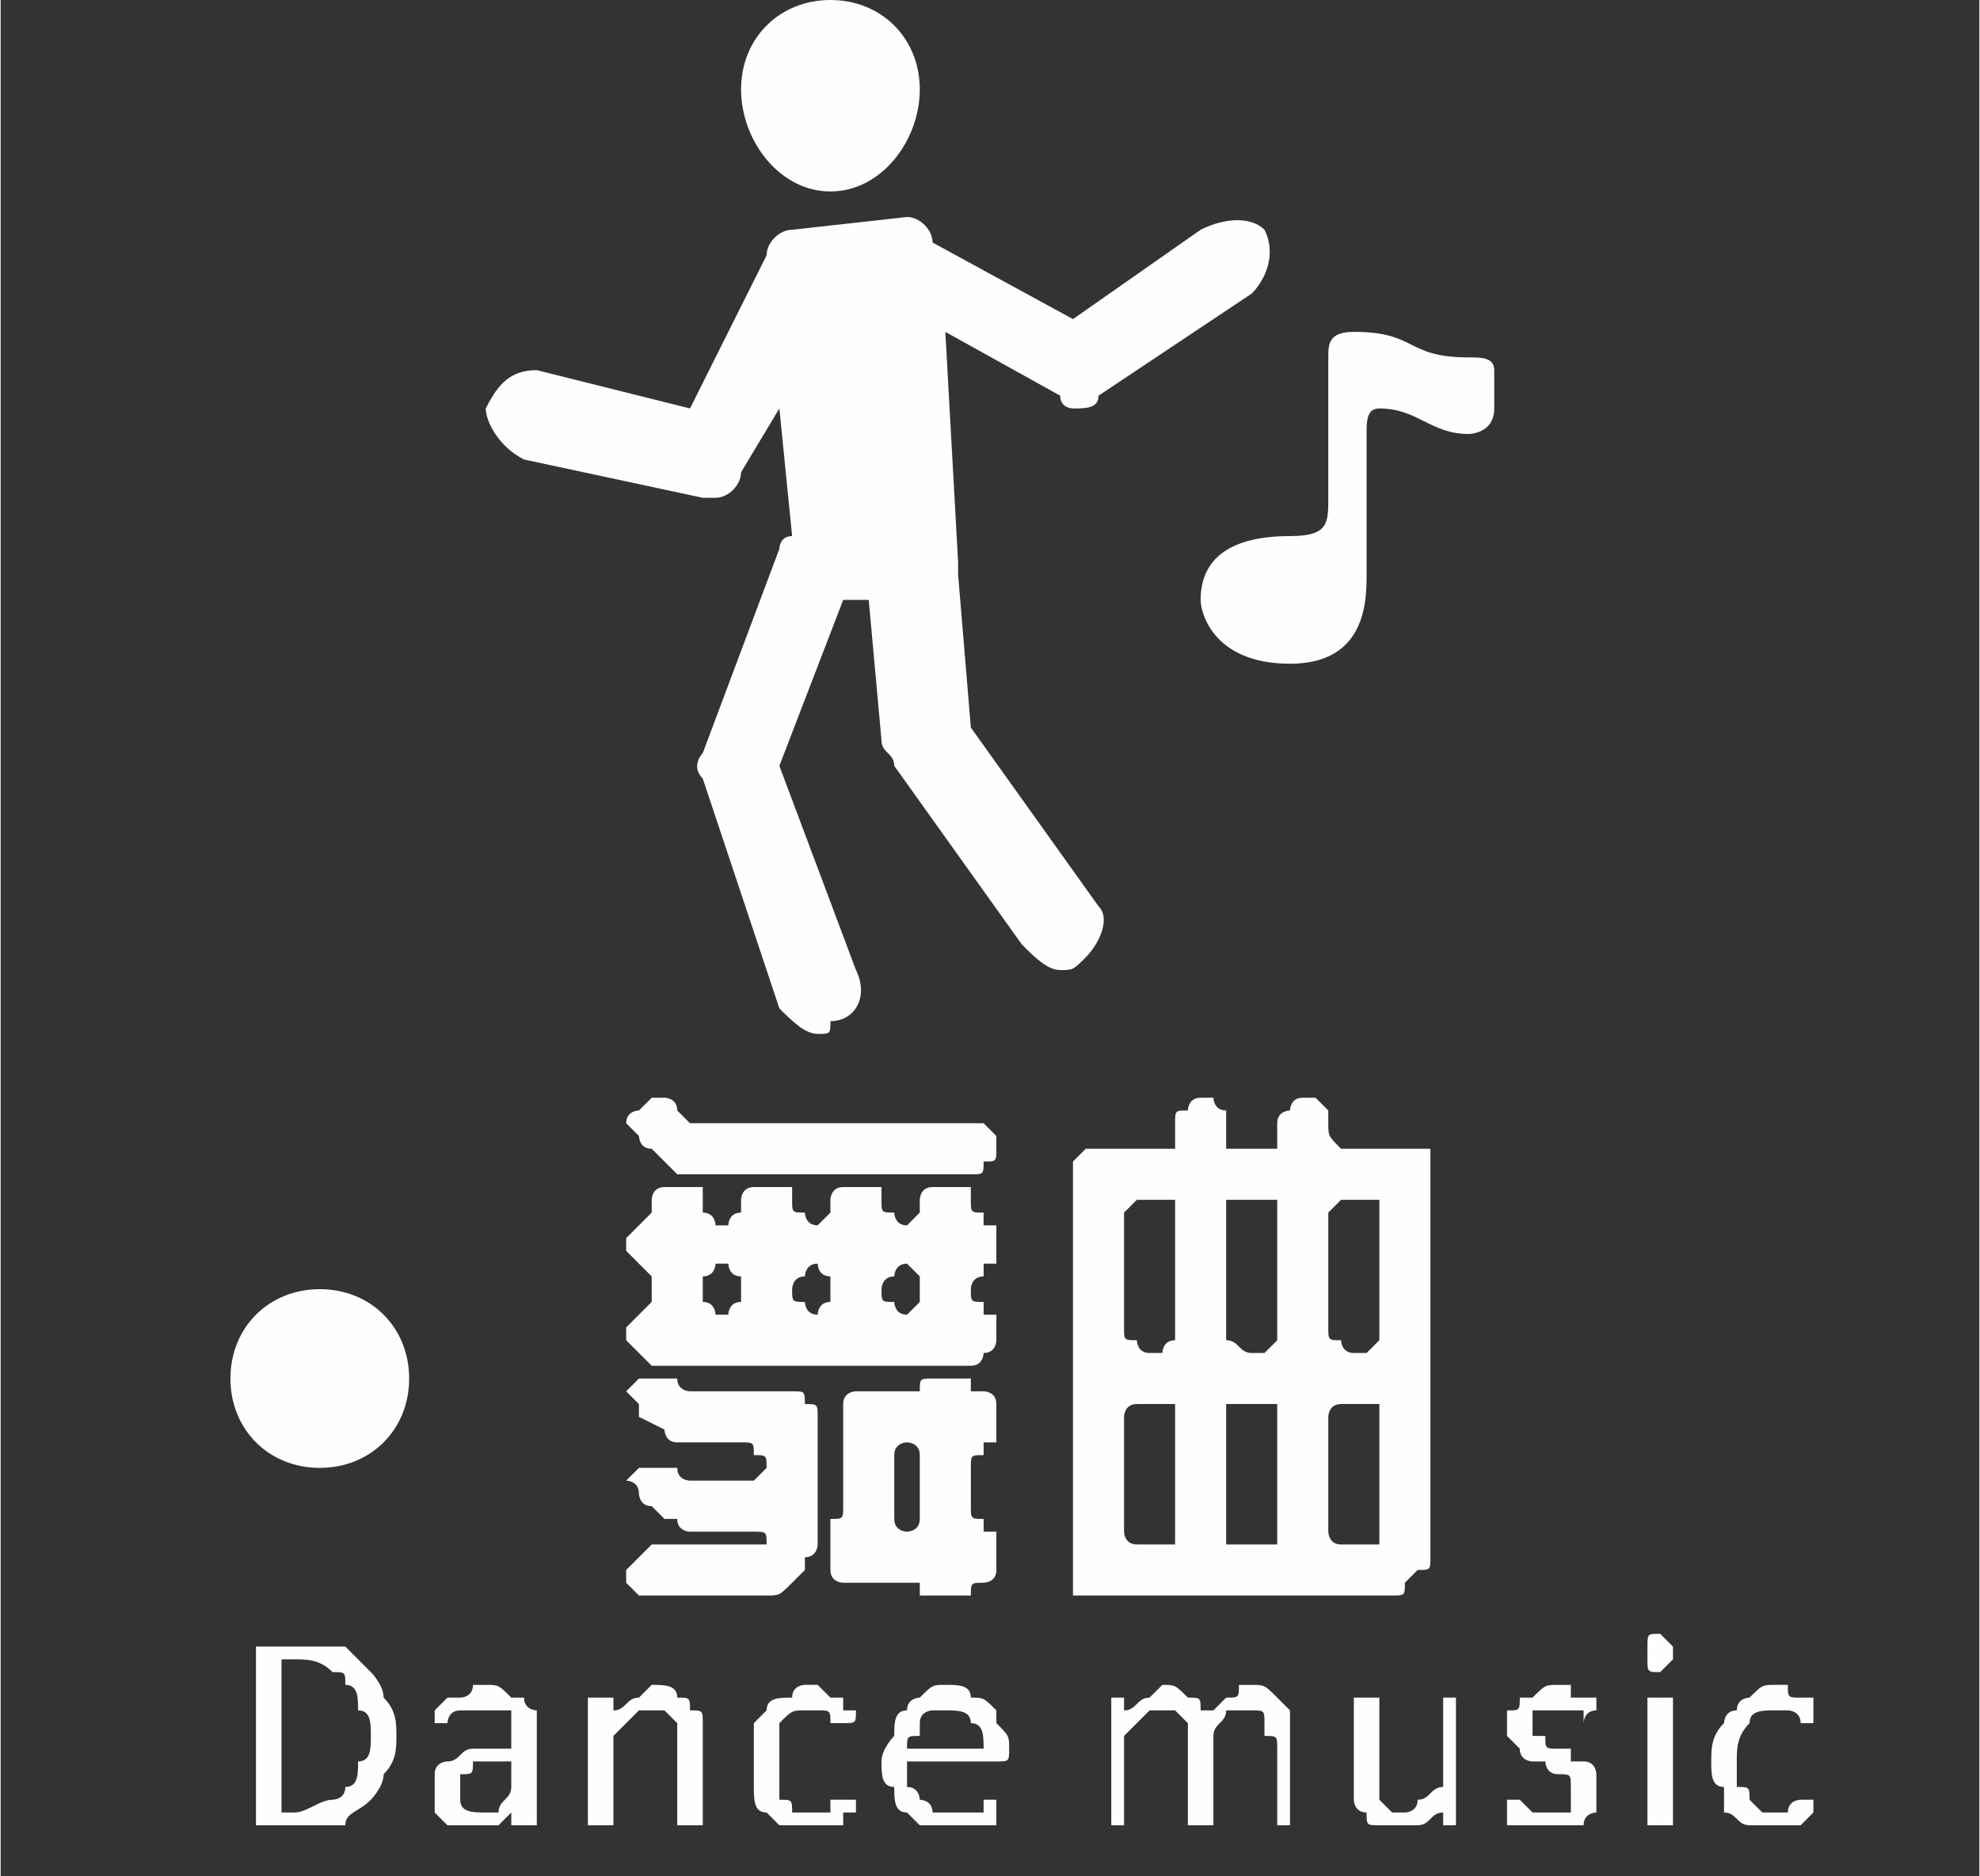 <?xml version="1.0" encoding="UTF-8"?>
<!DOCTYPE svg PUBLIC "-//W3C//DTD SVG 1.1//EN" "http://www.w3.org/Graphics/SVG/1.1/DTD/svg11.dtd">
<!-- Creator: CorelDRAW X8 -->
<svg xmlns="http://www.w3.org/2000/svg" xml:space="preserve" width="78.968mm" height="74.843mm" version="1.1" style="shape-rendering:geometricPrecision; text-rendering:geometricPrecision; image-rendering:optimizeQuality; fill-rule:evenodd; clip-rule:evenodd"
viewBox="0 0 155 147"
 xmlns:xlink="http://www.w3.org/1999/xlink">
 <rect x="0" y="0" width="155" height="147" fill="#333333" stroke="none"/>
 <defs>
  <style type="text/css">
   <![CDATA[
    .fil1 {fill:none}
    .fil0 {fill:#FEFEFE}
    .fil2 {fill:#FEFEFE;fill-rule:nonzero}
   ]]>
  </style>
 </defs>
 <g id="图层_x0020_1">
  <path class="fil0" d="M106 26c-2,0 -2,1 -2,2l0 11c0,2 0,3 -3,3 -5,0 -7,2 -7,5 0,1 1,5 7,5 6,0 6,-5 6,-7l0 -11c0,-1 0,-2 1,-2 3,0 4,2 7,2 0,0 2,0 2,-2l0 -3c0,-1 -1,-1 -2,-1 -5,0 -4,-2 -9,-2l0 0zm-50 13c-1,0 -1,0 -1,0l-14 -3c-2,-1 -3,-3 -3,-4 1,-2 2,-3 4,-3l12 3 6 -12 0 0c0,-1 1,-2 2,-2l9 -1c1,0 2,1 2,2l11 6 10 -7c2,-1 4,-1 5,0 1,2 0,4 -1,5l-12 8c0,1 -1,1 -2,1l0 0c0,0 -1,0 -1,-1l-9 -5 1 18c0,0 0,1 0,1l1 12 10 14c1,1 0,3 -1,4 -1,1 -1,1 -2,1 -1,0 -2,-1 -3,-2l-10 -14c0,-1 -1,-1 -1,-2l-1 -11 -2 0 -5 13 6 16c1,2 0,4 -2,4 0,1 0,1 -1,1l0 0c-1,0 -2,-1 -3,-2l-6 -18c-1,-1 0,-2 0,-2l6 -16c0,0 0,-1 1,-1l-1 -10 -3 5c0,1 -1,2 -2,2l0 0zm2 -32c0,4 3,8 7,8 4,0 7,-4 7,-8 0,-4 -3,-7 -7,-7 -4,0 -7,3 -7,7l0 0z" p-id="31802"/>
  <rect class="fil1" width="155" height="131"/>
  <path class="fil0" d="M25 101c4,0 7,3 7,7 0,4 -3,7 -7,7 -4,0 -7,-3 -7,-7 0,-4 3,-7 7,-7z"/>
  <path class="fil2" d="M78 99c0,0 -1,0 -1,0 0,0 0,1 0,1 -1,0 -1,1 -1,1l0 0c0,1 0,1 1,1 0,0 0,1 0,1 0,0 1,0 1,0 0,0 0,1 0,1l0 1c0,0 0,1 -1,1 0,0 0,1 -1,1l-25 0c0,0 -1,-1 -1,-1 0,0 -1,-1 -1,-1l0 -1c0,0 1,-1 1,-1 0,0 0,0 0,0 0,0 1,-1 1,-1 0,0 0,0 0,-1l0 0c0,0 0,-1 0,-1 0,0 -1,-1 -1,-1 0,0 0,0 0,0 0,0 -1,-1 -1,-1l0 -1c0,0 1,-1 1,-1 0,0 0,0 0,0 0,0 1,-1 1,-1 0,0 0,0 0,-1 0,0 0,-1 1,-1 0,0 0,0 1,0l1 0c0,0 0,0 1,0 0,0 0,1 0,1 0,1 0,1 0,1 1,0 1,1 1,1l1 0c0,0 0,-1 1,-1 0,0 0,0 0,-1 0,0 0,-1 1,-1 0,0 0,0 1,0l1 0c0,0 0,0 1,0 0,0 0,1 0,1 0,1 0,1 1,1 0,0 0,1 1,1l0 0c0,0 1,-1 1,-1 0,0 0,0 0,-1 0,0 0,-1 1,-1 0,0 0,0 1,0l1 0c0,0 0,0 1,0 0,0 0,1 0,1 0,1 0,1 1,1 0,0 0,1 1,1l0 0c0,0 1,-1 1,-1 0,0 0,0 0,-1 0,0 0,-1 1,-1 0,0 0,0 1,0l1 0c0,0 1,0 1,0 0,0 0,1 0,1 0,1 0,1 1,1 0,0 0,1 0,1 0,0 1,0 1,0 0,0 0,1 0,1l0 1c0,0 0,1 0,1zm0 14c0,0 -1,0 -1,0 0,0 0,0 0,1 -1,0 -1,0 -1,1l0 3c0,1 0,1 1,1 0,1 0,1 0,1 0,0 1,0 1,0 0,1 0,1 0,1l0 1c0,1 0,1 0,1 0,1 -1,1 -1,1 0,0 0,0 0,0 -1,0 -1,0 -1,1 0,0 0,0 0,0 0,0 -1,0 -1,0l-1 0c-1,0 -1,0 -1,0 -1,0 -1,0 -1,0 0,-1 0,-1 0,-1 0,0 -1,0 -1,0l-5 0c0,0 -1,0 -1,-1 0,0 0,0 0,-1l0 -1c0,0 0,0 0,-1 0,0 0,0 0,0 0,0 0,0 0,-1 1,0 1,0 1,-1l0 -8c0,0 0,0 0,0 0,-1 1,-1 1,-1l4 0c0,0 1,0 1,0 0,0 0,0 0,0 0,-1 0,-1 1,-1 0,0 0,0 1,0l1 0c0,0 1,0 1,0 0,0 0,0 0,1 0,0 0,0 1,0 0,0 0,0 0,0 0,0 1,0 1,1 0,0 0,0 0,1l0 1c0,0 0,1 0,1zm-16 11c-1,1 -1,1 -2,1 0,0 0,0 -1,0l-8 0c0,0 -1,0 -1,0 0,0 -1,-1 -1,-1l0 -1c0,0 1,-1 1,-1 0,0 1,-1 1,-1l7 0c1,0 1,0 1,0 1,0 1,0 1,0 0,-1 0,-1 -1,-1 0,0 0,0 -1,0l-4 0c0,0 -1,0 -1,-1 -1,0 -1,0 -1,0l-1 -1c-1,0 -1,-1 -1,-1 0,-1 -1,-1 -1,-1 0,0 1,-1 1,-1 0,0 1,0 1,0l1 0c0,0 1,0 1,0 0,0 0,0 0,0 0,1 1,1 1,1 0,0 0,0 1,0l3 0c1,0 1,0 1,0 1,-1 1,-1 1,-1 0,-1 0,-1 -1,-1 0,-1 0,-1 -1,-1l-4 0c0,0 -1,0 -1,0 -1,0 -1,-1 -1,-1l-2 -1c0,0 0,-1 0,-1 0,0 -1,-1 -1,-1 0,0 1,-1 1,-1 0,0 1,0 1,0l1 0c0,0 1,0 1,0 0,0 0,0 0,0 0,1 1,1 1,1 0,0 0,0 1,0l7 0c1,0 1,0 1,1 1,0 1,0 1,1l0 10c0,0 0,1 -1,1 0,1 0,1 0,1l-1 1zm16 -34c0,1 0,1 -1,1 0,1 0,1 -1,1l-22 0c0,0 -1,0 -1,0 -1,-1 -1,-1 -1,-1l-1 -1c-1,0 -1,-1 -1,-1 0,0 -1,-1 -1,-1 0,-1 1,-1 1,-1 0,0 1,-1 1,-1l1 0c0,0 1,0 1,1 0,0 0,0 0,0 0,0 1,1 1,1 0,0 0,0 1,0l21 0c1,0 1,0 1,0 1,1 1,1 1,1l0 1zm-6 25c0,-1 0,-1 0,-1 0,-1 -1,-1 -1,-1 0,0 -1,0 -1,1 0,0 0,0 0,1l0 3c0,1 0,1 0,1 0,1 1,1 1,1 0,0 1,0 1,-1 0,0 0,0 0,-1l0 -3zm-8 -16c-1,0 -1,1 -1,1 -1,0 -1,1 -1,1l0 0c0,1 0,1 1,1 0,0 0,1 1,1l0 0c0,0 0,-1 1,-1 0,0 0,0 0,-1l0 0c0,0 0,-1 0,-1 -1,0 -1,-1 -1,-1l0 0zm8 2c0,0 0,-1 0,-1 0,0 -1,-1 -1,-1l0 0c-1,0 -1,1 -1,1 -1,0 -1,1 -1,1l0 0c0,1 0,1 1,1 0,0 0,1 1,1l0 0c0,0 1,-1 1,-1 0,0 0,0 0,-1l0 0zm-17 0c0,1 0,1 0,1 1,0 1,1 1,1l1 0c0,0 0,-1 1,-1 0,0 0,0 0,-1l0 0c0,0 0,-1 0,-1 -1,0 -1,-1 -1,-1l-1 0c0,0 0,1 -1,1 0,0 0,1 0,1l0 0zm55 23c0,1 0,1 -1,1 0,0 -1,0 -1,0l-22 0c-1,0 -1,0 -1,0 -1,0 -1,0 -1,0l0 -34c0,0 0,0 1,-1 0,0 0,0 1,0l5 0c0,0 0,0 1,0 0,-1 0,-1 0,-2l0 0c0,-1 0,-1 1,-1 0,0 0,-1 1,-1l1 0c0,0 0,1 1,1 0,0 0,0 0,1l0 0c0,1 0,1 0,2 1,0 1,0 2,0l1 0c0,0 1,0 1,0 0,-1 0,-1 0,-2l0 0c0,-1 1,-1 1,-1 0,0 0,-1 1,-1l1 0c0,0 1,1 1,1 0,0 0,0 0,1l0 0c0,1 0,1 1,2 0,0 0,0 1,0l5 0c0,0 1,0 1,0 0,1 0,1 0,1l0 30c0,0 0,1 0,1 0,1 0,1 -1,1l-1 1zm-12 -14c-1,0 -1,0 -2,0 0,0 0,1 0,1l0 9c0,0 0,1 0,1 1,0 1,0 2,0l1 0c0,0 1,0 1,0 0,0 0,-1 0,-1l0 -9c0,0 0,-1 0,-1 0,0 -1,0 -1,0l-1 0zm0 -16c-1,0 -1,0 -2,0 0,1 0,1 0,1l0 9c0,1 0,1 0,1 1,0 1,1 2,1l1 0c0,0 1,-1 1,-1 0,0 0,0 0,-1l0 -9c0,0 0,0 0,-1 0,0 -1,0 -1,0l-1 0zm9 27c0,0 1,0 1,0 0,0 0,-1 0,-1l0 -9c0,0 0,-1 0,-1 0,0 -1,0 -1,0l-1 0c-1,0 -1,0 -1,0 -1,0 -1,1 -1,1l0 9c0,0 0,1 1,1 0,0 0,0 1,0l1 0zm-1 -27c-1,0 -1,0 -1,0 -1,1 -1,1 -1,1l0 9c0,1 0,1 1,1 0,0 0,1 1,1l1 0c0,0 1,-1 1,-1 0,0 0,0 0,-1l0 -9c0,0 0,0 0,-1 0,0 -1,0 -1,0l-1 0zm-18 26c0,0 0,1 1,1 0,0 0,0 1,0l1 0c0,0 0,0 1,0 0,0 0,-1 0,-1l0 -9c0,0 0,-1 0,-1 -1,0 -1,0 -1,0l-1 0c-1,0 -1,0 -1,0 -1,0 -1,1 -1,1l0 9zm2 -26c-1,0 -1,0 -1,0 -1,1 -1,1 -1,1l0 9c0,1 0,1 1,1 0,0 0,1 1,1l1 0c0,0 0,-1 1,-1 0,0 0,0 0,-1l0 -9c0,0 0,0 0,-1 -1,0 -1,0 -1,0l-1 0z"/>
  <path class="fil2" d="M31 136c0,1 0,2 -1,3 0,1 -1,2 -1,2 -1,1 -2,1 -2,2 -1,0 -2,0 -4,0l-3 0c0,0 0,0 0,0 0,0 0,0 0,-1l0 -12c0,-1 0,-1 0,-1 0,0 0,0 0,0l4 0c1,0 2,0 3,0 1,1 1,1 2,2 0,0 1,1 1,2 1,1 1,2 1,3zm-2 0c0,-1 0,-2 -1,-2 0,-1 0,-2 -1,-2 0,-1 0,-1 -1,-1 -1,-1 -2,-1 -3,-1l-1 0 0 12 1 0c1,0 2,-1 3,-1 0,0 1,0 1,-1 1,0 1,-1 1,-2 1,0 1,-1 1,-2zm13 7c0,0 0,0 0,0 0,0 0,0 0,0 0,0 -1,0 -1,0 0,0 0,0 0,0 0,0 0,0 -1,0 0,0 0,0 0,0l0 -1c0,0 -1,1 -1,1 -1,0 -1,0 -2,0 0,0 -1,0 -1,0 -1,0 -1,0 -1,0 -1,-1 -1,-1 -1,-1 0,-1 0,-1 0,-2 0,0 0,-1 0,-1 0,-1 1,-1 1,-1 1,0 1,-1 2,-1 0,0 1,0 2,0l1 0 0 -1c0,0 0,-1 0,-1 0,0 0,0 0,-1 -1,0 -1,0 -1,0 0,0 -1,0 -1,0 -1,0 -1,0 -1,0 -1,0 -1,0 -1,0 -1,0 -1,1 -1,1 0,0 0,0 0,0 0,0 0,0 -1,0 0,0 0,0 0,0 0,0 0,0 0,-1 0,0 0,0 0,0 0,0 0,0 0,0 0,0 0,0 1,-1 0,0 0,0 0,0 0,0 1,0 1,0 0,0 1,0 1,-1 0,0 1,0 1,0 1,0 1,0 2,1 0,0 1,0 1,0 0,1 1,1 1,1 0,1 0,2 0,2l0 7zm-2 -5l-1 0c-1,0 -1,0 -2,0 0,1 0,1 -1,1 0,0 0,0 0,0 0,1 0,1 0,1 0,1 0,1 0,1 0,1 1,1 2,1 0,0 0,0 1,0 0,-1 1,-1 1,-2l0 -2zm15 5c0,0 0,0 0,0 0,0 0,0 0,0 0,0 0,0 0,0 -1,0 -1,0 -1,0 0,0 0,0 0,0 0,0 -1,0 -1,0 0,0 0,0 0,0 0,0 0,0 0,0l0 -6c0,-1 0,-1 0,-1 0,-1 0,-1 0,-1 -1,-1 -1,-1 -1,-1 0,0 -1,0 -1,0 0,0 -1,0 -1,0 -1,1 -1,1 -2,2l0 7c0,0 0,0 0,0 0,0 0,0 0,0 0,0 0,0 0,0 0,0 0,0 -1,0 0,0 0,0 0,0 0,0 0,0 0,0 0,0 -1,0 -1,0 0,0 0,0 0,0l0 -10c0,0 0,0 0,0 0,0 1,0 1,0 0,0 0,0 0,0 0,0 0,0 0,0 0,0 1,0 1,0 0,0 0,0 0,0 0,0 0,0 0,0 0,0 0,0 0,0l0 1c1,0 1,-1 2,-1 0,0 1,-1 1,-1 1,0 2,0 2,1 1,0 1,0 1,1 1,0 1,0 1,1 0,0 0,1 0,2l0 6zm12 -2c0,0 0,1 0,1 0,0 0,0 0,0 0,0 0,0 -1,0 0,0 0,0 0,0 0,0 0,0 0,1 0,0 -1,0 -1,0 0,0 0,0 -1,0 0,0 0,0 -1,0 -1,0 -1,0 -2,0 0,0 -1,-1 -1,-1 -1,0 -1,-1 -1,-2 0,0 0,-1 0,-2 0,-1 0,-2 0,-3 0,0 1,-1 1,-1 0,-1 1,-1 2,-1 0,-1 1,-1 1,-1 1,0 1,0 1,0 1,1 1,1 1,1 0,0 1,0 1,0 0,0 0,0 0,0 0,0 0,1 0,1 0,0 0,0 1,0 0,0 0,0 0,0 0,0 0,0 0,0 0,1 0,1 -1,1 0,0 0,0 0,0 0,0 0,0 0,0 0,0 0,0 -1,0 0,-1 0,-1 -1,-1 0,0 0,0 -1,0 -1,0 -1,0 -2,1 0,1 0,2 0,3 0,1 0,1 0,2 0,0 0,0 0,1 1,0 1,0 1,1 1,0 1,0 1,0 1,0 1,0 2,0 0,-1 0,-1 0,-1 1,0 1,0 1,0 0,0 0,-1 0,-1 0,0 0,1 0,1 0,0 1,0 1,0 0,0 0,0 0,0 0,0 0,0 0,0zm12 -4c0,1 0,1 -1,1 0,0 0,0 0,0l-7 0c0,1 0,1 0,2 1,0 1,1 1,1 0,0 1,0 1,1 0,0 1,0 2,0 0,0 0,0 1,0 0,0 1,0 1,0 0,-1 0,-1 0,-1 1,0 1,0 1,0 0,0 0,0 0,0 0,0 0,0 0,0 0,0 0,0 0,0 0,1 0,1 0,1 0,0 0,0 0,0 0,0 0,0 0,0 0,0 0,0 0,0 0,0 0,1 0,1 0,0 0,0 0,0 -1,0 -1,0 -1,0 0,0 -1,0 -1,0 -1,0 -1,0 -2,0 0,0 -1,0 -2,0 0,0 -1,-1 -1,-1 -1,0 -1,-1 -1,-2 -1,0 -1,-1 -1,-2 0,-1 1,-2 1,-2 0,-1 0,-2 1,-2 0,-1 1,-1 1,-1 1,-1 1,-1 2,-1 1,0 2,0 2,1 1,0 1,0 2,1 0,0 0,1 0,1 1,1 1,1 1,2l0 0zm-2 0c0,-1 0,-2 -1,-2 0,-1 -1,-1 -2,-1 0,0 -1,0 -1,0 0,0 -1,0 -1,1 0,0 0,0 0,1 -1,0 -1,0 -1,1l6 0zm24 6c0,0 0,0 0,0 0,0 0,0 0,0 0,0 0,0 0,0 0,0 0,0 0,0 -1,0 -1,0 -1,0 0,0 0,0 0,0 0,0 0,0 0,0 0,0 0,0 0,0l0 -6c0,-1 0,-1 -1,-1 0,-1 0,-1 0,-1 0,-1 0,-1 -1,-1 0,0 0,0 0,0 -1,0 -1,0 -2,0 0,1 -1,1 -1,2l0 7c0,0 0,0 0,0 0,0 0,0 0,0 0,0 0,0 -1,0 0,0 0,0 0,0 0,0 0,0 0,0 -1,0 -1,0 -1,0 0,0 0,0 0,0 0,0 0,0 0,0l0 -6c0,-1 0,-1 0,-1 0,-1 0,-1 0,-1 -1,-1 -1,-1 -1,-1 0,0 -1,0 -1,0 0,0 -1,0 -1,0 -1,1 -1,1 -2,2l0 7c0,0 0,0 0,0 0,0 0,0 0,0 0,0 0,0 0,0 0,0 0,0 -1,0 0,0 0,0 0,0 0,0 0,0 0,0 0,0 0,0 0,0 0,0 0,0 0,0l0 -10c0,0 0,0 0,0 0,0 0,0 0,0 0,0 0,0 0,0 0,0 0,0 0,0 1,0 1,0 1,0 0,0 0,0 0,0 0,0 0,0 0,0 0,0 0,0 0,0l0 1c1,0 1,-1 2,-1 0,0 1,-1 1,-1 1,0 1,0 2,1 0,0 0,0 0,0 1,0 1,0 1,1 0,0 0,0 1,0 0,0 0,0 1,-1 0,0 0,0 0,0 1,0 1,0 1,-1 0,0 1,0 1,0 1,0 1,0 2,1 0,0 0,0 1,1 0,0 0,0 0,1 0,0 0,1 0,2l0 6zm13 0c0,0 0,0 0,0 0,0 0,0 0,0 0,0 0,0 0,0 0,0 0,0 0,0 -1,0 -1,0 -1,0 0,0 0,0 0,0 0,0 0,0 0,0 0,0 0,0 0,0l0 -1c-1,0 -1,1 -2,1 -1,0 -1,0 -2,0 0,0 -1,0 -1,0 -1,0 -1,0 -1,-1 -1,0 -1,-1 -1,-1 0,-1 0,-1 0,-2l0 -6c0,0 0,0 0,0 0,0 0,0 0,0 0,0 0,0 0,0 0,0 0,0 1,0 0,0 0,0 0,0 0,0 0,0 0,0 0,0 1,0 1,0 0,0 0,0 0,0l0 6c0,0 0,1 0,1 0,0 0,1 0,1 0,0 0,0 1,1 0,0 0,0 1,0 0,0 1,0 1,-1 1,0 1,-1 2,-1l0 -7c0,0 0,0 0,0 0,0 0,0 0,0 0,0 0,0 0,0 0,0 0,0 0,0 1,0 1,0 1,0 0,0 0,0 0,0 0,0 0,0 0,0 0,0 0,0 0,0l0 10zm11 -3c0,1 0,1 0,2 0,0 -1,0 -1,1 0,0 -1,0 -1,0 -1,0 -1,0 -2,0 0,0 -1,0 -1,0 0,0 0,0 -1,0 0,0 0,0 0,0 -1,0 -1,0 -1,0 0,-1 0,-1 0,-1 0,0 0,0 0,0 0,0 0,-1 0,-1 0,0 0,0 0,0 0,0 0,0 0,0 0,0 0,0 0,0 0,0 1,0 1,0 0,0 0,0 0,0 1,1 1,1 1,1 0,0 1,0 1,0 1,0 1,0 1,0 0,0 1,0 1,0 0,-1 0,-1 0,-1 0,0 0,0 0,-1 0,0 0,0 0,0 0,-1 0,-1 -1,-1 0,0 0,0 0,0 -1,0 -1,-1 -1,-1 -1,0 -1,0 -1,0 0,0 -1,0 -1,-1 0,0 0,0 -1,-1 0,0 0,0 0,-1 0,0 0,0 0,-1 1,0 1,0 1,-1 0,0 1,0 1,0 1,-1 1,-1 2,-1 0,0 0,0 1,0 0,0 0,1 0,1 1,0 1,0 1,0 0,0 0,0 0,0 0,0 0,0 0,0 1,0 1,0 1,0 0,0 0,0 0,1 0,0 0,0 0,0 0,0 0,0 0,0 0,0 0,0 0,0 -1,0 -1,1 -1,1 0,0 0,0 0,0 0,0 0,0 0,-1 0,0 0,0 0,0 -1,0 -1,0 -1,0 0,0 -1,0 -1,0 0,0 -1,0 -1,0 0,0 0,0 -1,0 0,0 0,0 0,1 0,0 0,0 0,0 0,1 0,1 0,1 0,0 1,0 1,0 0,1 0,1 1,1 0,0 0,0 1,0 0,0 0,1 0,1 1,0 1,0 1,0 1,0 1,1 1,1 0,0 0,1 0,1zm6 3c0,0 0,0 0,0 0,0 -1,0 -1,0 0,0 0,0 0,0 0,0 0,0 0,0 -1,0 -1,0 -1,0 0,0 0,0 0,0 0,0 0,0 0,0 0,0 0,0 0,0l0 -10c0,0 0,0 0,0 0,0 0,0 0,0 0,0 0,0 0,0 0,0 0,0 1,0 0,0 0,0 0,0 0,0 0,0 0,0 0,0 1,0 1,0 0,0 0,0 0,0l0 10zm0 -14c0,1 0,1 0,1 -1,1 -1,1 -1,1 -1,0 -1,0 -1,-1 0,0 0,0 0,0 0,-1 0,-1 0,-1 0,-1 0,-1 1,-1 0,0 0,0 1,1 0,0 0,0 0,0zm11 12c0,0 0,1 0,1 0,0 0,0 0,0 0,0 0,0 0,0 0,0 0,0 0,0 0,0 0,0 -1,1 0,0 0,0 0,0 -1,0 -1,0 -1,0 -1,0 -1,0 -1,0 -1,0 -2,0 -2,0 -1,0 -1,-1 -2,-1 0,0 0,-1 0,-2 -1,0 -1,-1 -1,-2 0,-1 0,-2 1,-3 0,0 0,-1 1,-1 0,-1 1,-1 1,-1 1,-1 1,-1 2,-1 0,0 1,0 1,0 0,1 0,1 1,1 0,0 0,0 0,0 1,0 1,0 1,0 0,0 0,1 0,1 0,0 0,0 0,0 0,0 0,0 0,0 0,0 0,0 0,0 0,1 0,1 0,1 0,0 0,0 0,0 0,0 0,0 -1,0 0,0 0,0 0,0 0,-1 -1,-1 -1,-1 0,0 -1,0 -1,0 -1,0 -2,0 -2,1 -1,1 -1,2 -1,3 0,1 0,1 0,2 1,0 1,0 1,1 0,0 0,0 1,1 0,0 1,0 1,0 0,0 1,0 1,0 0,-1 1,-1 1,-1 0,0 0,0 1,0 0,0 0,-1 0,-1 0,0 0,1 0,1 0,0 0,0 0,0 0,0 0,0 0,0 0,0 0,0 0,0z"/>
  <rect class="fil1" width="155" height="147"/>
 </g>
</svg>
